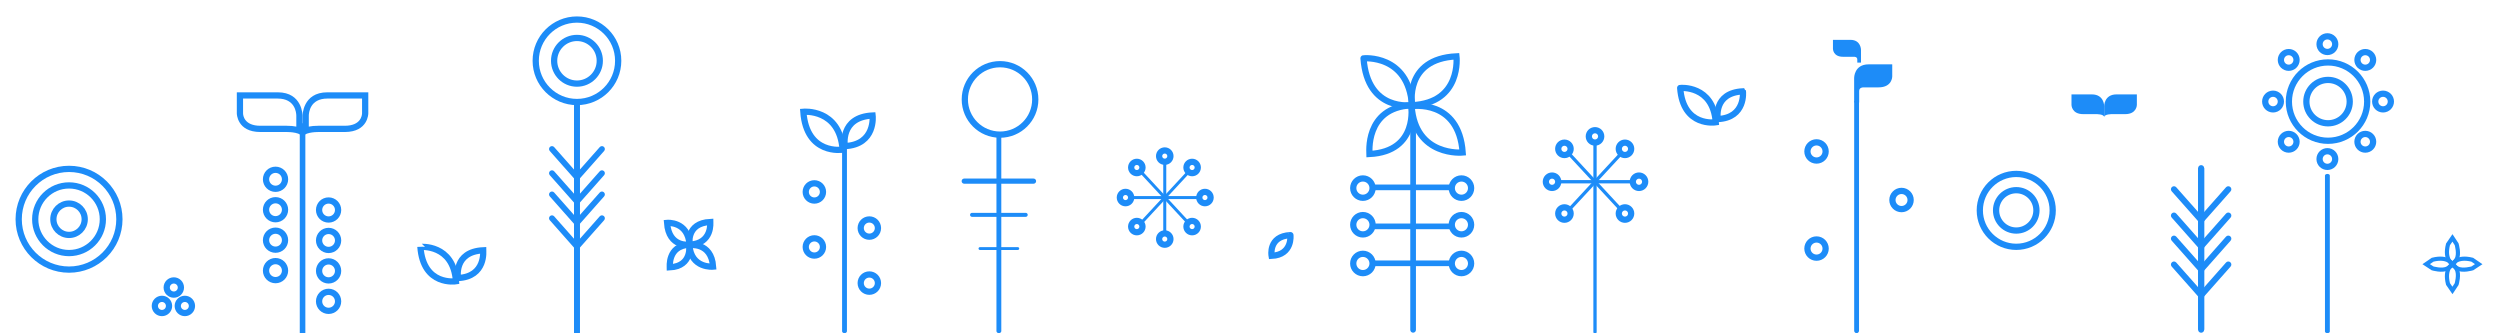 <?xml version="1.0" encoding="utf-8"?>
<svg version="1.1" xmlns="http://www.w3.org/2000/svg" x="0px" y="0px"
	 width="1200px" height="160px">
<path fill="none" stroke="#1d8cf8" stroke-width="3" stroke-miterlimit="10" d="M610.371,122.805c0,0-1.701-9.423,9.025-9.94
	C619.396,112.863,620.52,122.314,610.371,122.805z"/>
<path fill="#1d8cf8" d="M558.359,111.835c0,0.399,0.323,0.724,0.725,0.724l0,0c0.4,0,0.724-0.322,0.724-0.724V78.171
	c0-0.399-0.322-0.724-0.724-0.724l0,0c-0.4,0-0.725,0.324-0.725,0.724V111.835z"/>
<path fill="#1d8cf8" d="M575.011,95.546c0.399,0,0.725-0.325,0.725-0.726l0,0c0-0.398-0.324-0.723-0.725-0.723h-31.854
	c-0.399,0-0.724,0.323-0.724,0.723l0,0c0,0.4,0.323,0.726,0.724,0.726H575.011z"/>
<path fill="#1d8cf8" d="M547.582,106.168c-0.266,0.299-0.238,0.756,0.061,1.021l0,0c0.299,0.266,0.756,0.238,1.021-0.062
	l21.921-23.653c0.266-0.3,0.239-0.757-0.06-1.021l0,0c-0.3-0.267-0.757-0.239-1.021,0.06L547.582,106.168z"/>
<path fill="#1d8cf8" d="M570.585,106.168c0.266,0.299,0.239,0.756-0.06,1.021l0,0c-0.3,0.266-0.756,0.238-1.021-0.062
	l-21.922-23.653c-0.266-0.3-0.238-0.757,0.061-1.021l0,0c0.299-0.267,0.757-0.239,1.021,0.06L570.585,106.168z"/>
<circle fill="none" stroke="#1d8cf8" stroke-width="3" stroke-miterlimit="10" cx="559.084" cy="74.933" r="2.715"/>
<circle fill="none" stroke="#1d8cf8" stroke-width="3" stroke-miterlimit="10" cx="559.084" cy="114.749" r="2.715"/>
<circle fill="none" stroke="#1d8cf8" stroke-width="3" stroke-miterlimit="10" cx="578.37" cy="94.821" r="2.715"/>
<circle fill="none" stroke="#1d8cf8" stroke-width="3" stroke-miterlimit="10" cx="540.247" cy="94.821" r="2.715"/>
<circle fill="none" stroke="#1d8cf8" stroke-width="3" stroke-miterlimit="10" cx="545.677" cy="108.758" r="2.715"/>
<circle fill="none" stroke="#1d8cf8" stroke-width="3" stroke-miterlimit="10" cx="572.217" cy="108.758" r="2.715"/>
<circle fill="none" stroke="#1d8cf8" stroke-width="3" stroke-miterlimit="10" cx="572.217" cy="80.396" r="2.715"/>
<circle fill="none" stroke="#1d8cf8" stroke-width="3" stroke-miterlimit="10" cx="545.677" cy="80.396" r="2.715"/>
<path fill="#1d8cf8" d="M764.814,159.357c0,0.438,0.354,0.793,0.792,0.793l0,0c0.438,0,0.792-0.354,0.792-0.793V69.007
	c0-0.438-0.354-0.793-0.792-0.793l0,0c-0.438,0-0.792,0.355-0.792,0.793V159.357z"/>
<path fill="#1d8cf8" d="M783.043,88.029c0.438,0,0.792-0.355,0.792-0.793l0,0c0-0.438-0.354-0.793-0.792-0.793H748.17
	c-0.438,0-0.792,0.354-0.792,0.793l0,0c0,0.438,0.354,0.793,0.792,0.793H783.043z"/>
<path fill="#1d8cf8" d="M753.016,99.658c-0.291,0.326-0.262,0.828,0.065,1.117l0,0c0.327,0.291,0.827,0.263,1.118-0.064
	l23.998-25.896c0.291-0.328,0.262-0.829-0.064-1.119l0,0c-0.327-0.291-0.828-0.262-1.119,0.066L753.016,99.658z"/>
<path fill="#1d8cf8" d="M778.197,99.658c0.291,0.326,0.262,0.828-0.064,1.117l0,0c-0.327,0.291-0.828,0.263-1.119-0.064
	l-23.998-25.896c-0.291-0.328-0.262-0.829,0.065-1.119l0,0c0.327-0.291,0.828-0.262,1.118,0.066L778.197,99.658z"/>
<circle fill="none" stroke="#1d8cf8" stroke-width="3" stroke-miterlimit="10" cx="765.606" cy="65.463" r="2.972"/>
<circle fill="none" stroke="#1d8cf8" stroke-width="3" stroke-miterlimit="10" cx="786.72" cy="87.236" r="2.972"/>
<circle fill="none" stroke="#1d8cf8" stroke-width="3" stroke-miterlimit="10" cx="744.985" cy="87.236" r="2.972"/>
<circle fill="none" stroke="#1d8cf8" stroke-width="3" stroke-miterlimit="10" cx="750.929" cy="102.493" r="2.972"/>
<circle fill="none" stroke="#1d8cf8" stroke-width="3" stroke-miterlimit="10" cx="779.984" cy="102.493" r="2.972"/>
<circle fill="none" stroke="#1d8cf8" stroke-width="3" stroke-miterlimit="10" cx="779.984" cy="71.443" r="2.972"/>
<circle fill="none" stroke="#1d8cf8" stroke-width="3" stroke-miterlimit="10" cx="750.929" cy="71.443" r="2.972"/>
<path fill="#1d8cf8" d="M676.928,158.328c0,0.754,0.609,1.363,1.363,1.363l0,0c0.754,0,1.363-0.609,1.363-1.363V57.458
	c0-0.752-0.609-1.363-1.363-1.363l0,0c-0.754,0-1.363,0.611-1.363,1.363V158.328z"/>
<path fill="#1d8cf8" d="M696.506,91.301c0.754,0,1.363-0.609,1.363-1.361l0,0c0-0.754-0.609-1.363-1.363-1.363h-36.432
	c-0.754,0-1.363,0.609-1.363,1.363l0,0c0,0.752,0.609,1.361,1.363,1.361H696.506z"/>
<path fill="#1d8cf8" d="M696.506,110.021c0.754,0,1.363-0.609,1.363-1.363l0,0c0-0.754-0.609-1.363-1.363-1.363h-36.432
	c-0.754,0-1.363,0.609-1.363,1.363l0,0c0,0.754,0.609,1.363,1.363,1.363H696.506z"/>
<path fill="#1d8cf8" d="M696.506,127.741c0.754,0,1.363-0.609,1.363-1.362l0,0c0-0.754-0.609-1.363-1.363-1.363h-36.432
	c-0.754,0-1.363,0.609-1.363,1.363l0,0c0,0.753,0.609,1.362,1.363,1.362H696.506z"/>
<circle fill="none" stroke="#1d8cf8" stroke-width="3" stroke-miterlimit="10" cx="654.193" cy="90.293" r="4.645"/>
<circle fill="none" stroke="#1d8cf8" stroke-width="3" stroke-miterlimit="10" cx="654.193" cy="107.882" r="4.646"/>
<circle fill="none" stroke="#1d8cf8" stroke-width="3" stroke-miterlimit="10" cx="654.193" cy="126.469" r="4.645"/>
<circle fill="none" stroke="#1d8cf8" stroke-width="3" stroke-miterlimit="10" cx="701.492" cy="90.293" r="4.645"/>
<circle fill="none" stroke="#1d8cf8" stroke-width="3" stroke-miterlimit="10" cx="701.492" cy="107.882" r="4.644"/>
<circle fill="none" stroke="#1d8cf8" stroke-width="3" stroke-miterlimit="10" cx="701.492" cy="126.469" r="4.644"/>
<path fill="none" stroke="#1d8cf8" stroke-width="3" stroke-miterlimit="10" d="M677.805,50.502c0,0-4.014-22.234,21.297-23.458
	C699.102,27.044,701.751,49.345,677.805,50.502z"/>
<path fill="none" stroke="#1d8cf8" stroke-width="3" stroke-miterlimit="10" d="M677.773,50.456c0,0-21.423,3.454-23.279-22.463
	C654.494,27.993,676.016,25.937,677.773,50.456z"/>
<path fill="none" stroke="#1d8cf8" stroke-width="3" stroke-miterlimit="10" d="M677.365,50.551c0,0,3.768,22.155-19.982,23.375
	C657.383,73.926,654.896,51.703,677.365,50.551z"/>
<path fill="none" stroke="#1d8cf8" stroke-width="3" stroke-miterlimit="10" d="M677.572,50.957c0,0,22.693-3.597,24.516,22.254
	C702.088,73.211,679.295,75.415,677.572,50.957z"/>
<path fill="none" stroke="#1d8cf8" stroke-width="3" stroke-miterlimit="10" d="M824.519,57.157c0,0-2.276-12.615,12.083-13.31
	C836.602,43.848,838.104,56.501,824.519,57.157z"/>
<path fill="none" stroke="#1d8cf8" stroke-width="3" stroke-miterlimit="10" d="M823.567,58.701c0,0-15.717,2.534-17.078-16.479
	C806.489,42.222,822.278,40.713,823.567,58.701z"/>
<path fill="none" stroke="#1d8cf8" stroke-width="3" stroke-miterlimit="10" d="M219.827,133.455c0,0-2.277-12.615,12.083-13.311
	C231.91,120.146,233.413,132.799,219.827,133.455z"/>
<path fill="none" stroke="#1d8cf8" stroke-width="3" stroke-miterlimit="10" d="M218.875,134.999c0,0-15.716,2.534-17.078-16.479
	C201.797,118.52,217.586,117.011,218.875,134.999z"/>
<path fill="#1d8cf8" d="M890.003,158.746c0,0.645,0.522,1.166,1.165,1.166l0,0c0.645,0,1.166-0.521,1.166-1.166V49.182
	c0-0.645-0.521-1.166-1.166-1.166l0,0c-0.643,0-1.165,0.521-1.165,1.166V158.746z"/>
<path fill="#1d8cf8" d="M404.199,158.977c0,0.519,0.521,0.937,1.167,0.937l0,0c0.643,0,1.164-0.418,1.164-0.937V71.069
	c0-0.517-0.521-0.936-1.164-0.936l0,0c-0.646,0-1.167,0.419-1.167,0.936V158.977z"/>
<path fill="#1d8cf8" d="M478.295,158.919c0,0.549,0.521,0.993,1.166,0.993l0,0c0.643,0,1.164-0.444,1.164-0.993V65.62
	c0-0.549-0.521-0.993-1.164-0.993l0,0c-0.645,0-1.166,0.444-1.166,0.993V158.919z"/>
<path fill="#1d8cf8" d="M1115.984,159.115c0,0.439,0.521,0.797,1.166,0.797l0,0c0.644,0,1.165-0.355,1.165-0.797V84.279
	c0-0.44-0.521-0.797-1.165-0.797l0,0c-0.646,0-1.166,0.355-1.166,0.797V159.115z"/>
<circle fill="none" stroke="#1d8cf8" stroke-width="3" stroke-miterlimit="10" cx="871.936" cy="72.691" r="4.371"/>
<circle fill="none" stroke="#1d8cf8" stroke-width="3" stroke-miterlimit="10" cx="871.936" cy="119.314" r="4.371"/>
<circle fill="none" stroke="#1d8cf8" stroke-width="3" stroke-miterlimit="10" cx="912.732" cy="96.003" r="4.371"/>
<path fill="#1d8cf8" d="M889.988,49.182V37.374c0,0,0-6.483,6.899-6.483c6.04,0,11.388,0,11.388,0v5.867c0,0,0,5.178-6.556,5.178
	c-3.969,0-7.246,0-7.246,0s-2.071-0.087-2.071,1.724c0,1.641,0,5.522,0,5.522H889.988z"/>
<path fill="#1d8cf8" d="M893.278,30.047v-6.148c0,0,0-4.77-5.077-4.77c-4.445,0-8.381,0-8.381,0v4.318c0,0,0,3.809,4.826,3.809
	c2.918,0,5.331,0,5.331,0s1.523-0.063,1.523,1.269c0,1.206,0,1.522,0,1.522H893.278z"/>
<path fill="none" stroke="#1d8cf8" stroke-width="3" stroke-miterlimit="10" d="M967.801,118.471
	c-9.66,0-17.494-7.832-17.494-17.494s7.834-17.494,17.494-17.494c9.663,0,17.496,7.832,17.496,17.494
	S977.464,118.471,967.801,118.471"/>
<path fill="none" stroke="#1d8cf8" stroke-width="3" stroke-miterlimit="10" d="M967.801,110.663c-5.35,0-9.686-4.337-9.686-9.687
	c0-5.352,4.336-9.688,9.686-9.688c5.352,0,9.688,4.337,9.688,9.688C977.488,106.326,973.151,110.663,967.801,110.663"/>
<path fill="#1d8cf8" d="M1010.004,56.265c0-1.554,3.85-1.479,3.85-1.479s2.812,0,6.217,0c5.624,0,5.624-4.441,5.624-4.441V45.31
	c0,0-4.587,0-9.771,0c-5.92,0-5.92,5.562-5.92,5.562V56.265L1010.004,56.265z"/>
<path fill="#1d8cf8" d="M1010.004,56.265c0-1.554-3.849-1.479-3.849-1.479s-2.812,0-6.218,0c-5.623,0-5.623-4.441-5.623-4.441V45.31
	c0,0,4.587,0,9.77,0c5.92,0,5.92,5.562,5.92,5.562V56.265z"/>
<path fill="none" stroke="#1d8cf8" stroke-width="1.5" stroke-miterlimit="10" d="M1055.836,158.253
	c0,0.394,0.318,0.712,0.711,0.712l0,0c0.395,0,0.712-0.318,0.712-0.712V80.718c0-0.393-0.317-0.711-0.712-0.711l0,0
	c-0.393,0-0.711,0.318-0.711,0.711V158.253z"/>
<line fill="none" stroke="#1d8cf8" stroke-width="1.5" stroke-miterlimit="10" x1="1055.836" y1="80.718" x2="1055.836" y2="158.253"/>
<line fill="none" stroke="#1d8cf8" stroke-width="1.5" stroke-miterlimit="10" x1="1057.259" y1="158.253" x2="1057.259" y2="80.718"/>
<path fill="none" stroke="#1d8cf8" stroke-width="1.5" stroke-miterlimit="10" d="M1056.016,105.126
	c-0.261,0.293-0.233,0.743,0.061,1.003l0,0c0.293,0.262,0.742,0.235,1.004-0.059l13.043-14.745c0.261-0.294,0.234-0.744-0.061-1.005
	l0,0c-0.293-0.262-0.742-0.234-1.004,0.059L1056.016,105.126z"/>
<path fill="none" stroke="#1d8cf8" stroke-width="1.5" stroke-miterlimit="10" d="M1057.079,105.126
	c0.261,0.294,0.233,0.743-0.061,1.004l0,0c-0.293,0.261-0.741,0.235-1.004-0.06l-13.043-14.745
	c-0.261-0.294-0.233-0.743,0.061-1.005l0,0c0.293-0.262,0.743-0.234,1.004,0.06L1057.079,105.126z"/>
<path fill="none" stroke="#1d8cf8" stroke-width="1.5" stroke-miterlimit="10" d="M1056.016,117.745
	c-0.261,0.294-0.233,0.744,0.061,1.004l0,0c0.293,0.262,0.742,0.235,1.004-0.06l13.043-14.746c0.261-0.293,0.234-0.742-0.061-1.004
	l0,0c-0.293-0.26-0.742-0.234-1.004,0.061L1056.016,117.745z"/>
<path fill="none" stroke="#1d8cf8" stroke-width="1.5" stroke-miterlimit="10" d="M1057.079,117.745
	c0.261,0.294,0.233,0.744-0.061,1.004l0,0c-0.293,0.262-0.741,0.235-1.004-0.058l-13.043-14.748
	c-0.261-0.293-0.233-0.742,0.061-1.002l0,0c0.293-0.262,0.743-0.235,1.004,0.059L1057.079,117.745z"/>
<path fill="none" stroke="#1d8cf8" stroke-width="1.5" stroke-miterlimit="10" d="M1056.016,128.822
	c-0.261,0.293-0.233,0.742,0.061,1.004l0,0c0.293,0.26,0.742,0.234,1.004-0.061l13.043-14.744c0.261-0.295,0.234-0.744-0.061-1.004
	l0,0c-0.293-0.263-0.742-0.235-1.004,0.059L1056.016,128.822z"/>
<path fill="none" stroke="#1d8cf8" stroke-width="1.5" stroke-miterlimit="10" d="M1057.079,128.822
	c0.261,0.294,0.233,0.742-0.061,1.004l0,0c-0.293,0.262-0.741,0.234-1.004-0.061l-13.043-14.744
	c-0.261-0.295-0.233-0.744,0.061-1.004l0,0c0.293-0.263,0.743-0.235,1.004,0.059L1057.079,128.822z"/>
<path fill="none" stroke="#1d8cf8" stroke-width="1.5" stroke-miterlimit="10" d="M1056.016,141.248
	c-0.261,0.293-0.233,0.743,0.061,1.005l0,0c0.293,0.261,0.742,0.233,1.004-0.062l13.043-14.743c0.261-0.296,0.234-0.745-0.061-1.005
	l0,0c-0.293-0.262-0.742-0.234-1.004,0.059L1056.016,141.248z"/>
<path fill="none" stroke="#1d8cf8" stroke-width="1.5" stroke-miterlimit="10" d="M1057.079,141.248
	c0.261,0.295,0.233,0.743-0.061,1.005l0,0c-0.293,0.261-0.741,0.233-1.004-0.062l-13.043-14.743
	c-0.261-0.296-0.233-0.743,0.061-1.005l0,0c0.293-0.262,0.743-0.234,1.004,0.06L1057.079,141.248z"/>
<path fill="none" stroke="#1d8cf8" stroke-width="3" stroke-miterlimit="10" d="M1117.46,67.569c-10.382,0-18.799-8.417-18.799-18.8
	c0-10.383,8.417-18.799,18.799-18.799c10.384,0,18.801,8.416,18.801,18.799C1136.261,59.152,1127.844,67.569,1117.46,67.569"/>
<path fill="none" stroke="#1d8cf8" stroke-width="3" stroke-miterlimit="10" d="M1117.46,59.18c-5.749,0-10.409-4.66-10.409-10.41
	c0-5.749,4.66-10.41,10.409-10.41c5.75,0,10.41,4.661,10.41,10.41C1127.87,54.52,1123.21,59.18,1117.46,59.18"/>
<circle fill="none" stroke="#1d8cf8" stroke-width="3" stroke-miterlimit="10" cx="1117.149" cy="21.197" r="3.76"/>
<circle fill="none" stroke="#1d8cf8" stroke-width="3" stroke-miterlimit="10" cx="1117.149" cy="76.343" r="3.76"/>
<circle fill="none" stroke="#1d8cf8" stroke-width="3" stroke-miterlimit="10" cx="1143.86" cy="48.742" r="3.76"/>
<circle fill="none" stroke="#1d8cf8" stroke-width="3" stroke-miterlimit="10" cx="1091.062" cy="48.742" r="3.76"/>
<circle fill="none" stroke="#1d8cf8" stroke-width="3" stroke-miterlimit="10" cx="1098.581" cy="68.044" r="3.76"/>
<circle fill="none" stroke="#1d8cf8" stroke-width="3" stroke-miterlimit="10" cx="1135.338" cy="68.044" r="3.76"/>
<circle fill="none" stroke="#1d8cf8" stroke-width="3" stroke-miterlimit="10" cx="1135.338" cy="28.764" r="3.76"/>
<circle fill="none" stroke="#1d8cf8" stroke-width="3" stroke-miterlimit="10" cx="1098.581" cy="28.764" r="3.76"/>
<path fill="none" stroke="#1d8cf8" stroke-width="2" stroke-miterlimit="10" d="M1164.562,126.798l3.043,2.007
	c0,0,4.729,1.418,7.192,0s2.375-1.947,2.375-1.947s-1.935-4.088-9.502-2.194L1164.562,126.798z"/>
<path fill="none" stroke="#1d8cf8" stroke-width="2" stroke-miterlimit="10" d="M1189.786,126.798l-3.043,2.007
	c0,0-4.729,1.418-7.193,0c-2.463-1.418-2.375-1.947-2.375-1.947s1.936-4.088,9.504-2.194L1189.786,126.798z"/>
<path fill="none" stroke="#1d8cf8" stroke-width="2" stroke-miterlimit="10" d="M1177.175,139.411l2.007-3.044
	c0,0,1.418-4.729,0-7.193c-1.419-2.463-1.948-2.374-1.948-2.374s-4.089,1.935-2.194,9.505L1177.175,139.411z"/>
<path fill="none" stroke="#1d8cf8" stroke-width="2" stroke-miterlimit="10" d="M1177.175,114.188l2.007,3.043
	c0,0,1.418,4.729,0,7.193c-1.419,2.463-1.948,2.374-1.948,2.374s-4.089-1.935-2.194-9.501L1177.175,114.188z"/>
<circle fill="none" stroke="#1d8cf8" stroke-width="3" stroke-miterlimit="10" cx="83.429" cy="138.011" r="3.407"/>
<circle fill="none" stroke="#1d8cf8" stroke-width="3" stroke-miterlimit="10" cx="77.731" cy="146.854" r="3.407"/>
<circle fill="none" stroke="#1d8cf8" stroke-width="3" stroke-miterlimit="10" cx="88.731" cy="146.854" r="3.407"/>
<path fill="#1d8cf8" d="M143.887,159.66c0,0.74,0.599,1.34,1.34,1.34l0,0c0.74,0,1.341-0.6,1.341-1.34V60.471
	c0-0.739-0.601-1.34-1.341-1.34l0,0c-0.741,0-1.34,0.601-1.34,1.34V159.66z"/>
<circle fill="none" stroke="#1d8cf8" stroke-width="3" stroke-miterlimit="10" cx="132.254" cy="86.057" r="4.567"/>
<circle fill="none" stroke="#1d8cf8" stroke-width="3" stroke-miterlimit="10" cx="132.254" cy="100.671" r="4.567"/>
<circle fill="none" stroke="#1d8cf8" stroke-width="3" stroke-miterlimit="10" cx="132.254" cy="115.285" r="4.567"/>
<circle fill="none" stroke="#1d8cf8" stroke-width="3" stroke-miterlimit="10" cx="132.254" cy="129.898" r="4.567"/>
<circle fill="none" stroke="#1d8cf8" stroke-width="3" stroke-miterlimit="10" cx="157.721" cy="100.801" r="4.567"/>
<circle fill="none" stroke="#1d8cf8" stroke-width="3" stroke-miterlimit="10" cx="157.721" cy="115.415" r="4.567"/>
<circle fill="none" stroke="#1d8cf8" stroke-width="3" stroke-miterlimit="10" cx="157.721" cy="130.029" r="4.567"/>
<circle fill="none" stroke="#1d8cf8" stroke-width="3" stroke-miterlimit="10" cx="157.721" cy="144.643" r="4.567"/>
<g>
	<path fill="#1d8cf8" d="M173.784,47.31v7.086c-0.026,0.997-0.551,5.97-8.31,5.97h-12.505l0,0l-0.163-0.001
		c-1.818,0-3.327,0.151-4.58,0.409v-5.257c0.019-1.371,0.539-8.208,8.906-8.208L173.784,47.31 M176.784,44.31c0,0-9.225,0-19.65,0
		c-11.906,0-11.906,11.188-11.906,11.188v10.847c0-2.855,6.464-2.979,7.58-2.979c0.105,0,0.163,0.001,0.163,0.001s5.657,0,12.505,0
		c11.31,0,11.31-8.933,11.31-8.933V44.31H176.784z"/>
</g>
<g>
	<path fill="#1d8cf8" d="M133.321,47.31c8.367,0,8.887,6.837,8.906,8.188v5.277c-1.251-0.257-2.759-0.409-4.576-0.409l-0.163,0.001
		l0,0h-12.504c-7.764,0-8.289-4.973-8.314-5.933V47.31H133.321 M133.321,44.31c-10.422,0-19.65,0-19.65,0v10.124
		c0,0,0,8.933,11.314,8.933c6.846,0,12.504,0,12.504,0s0.058-0.001,0.163-0.001c1.115,0,7.576,0.123,7.576,2.979V55.497
		C145.227,55.497,145.227,44.31,133.321,44.31L133.321,44.31z"/>
</g>
<path fill="none" stroke="#1d8cf8" stroke-width="1.5" stroke-miterlimit="10" d="M276.284,159.703c0,0.361,0.293,0.654,0.654,0.654
	l0,0c0.361,0,0.654-0.293,0.654-0.654V49.13c0-0.362-0.293-0.654-0.654-0.654l0,0c-0.361,0-0.654,0.292-0.654,0.654V159.703z"/>
<line fill="none" stroke="#1d8cf8" stroke-width="1.5" stroke-miterlimit="10" x1="276.284" y1="49.13" x2="276.284" y2="159.703"/>
<line fill="none" stroke="#1d8cf8" stroke-width="1.5" stroke-miterlimit="10" x1="277.592" y1="159.703" x2="277.592" y2="49.13"/>
<path fill="none" stroke="#1d8cf8" stroke-width="1.5" stroke-miterlimit="10" d="M276.449,84.665
	c-0.24,0.271-0.216,0.685,0.055,0.924l0,0c0.27,0.24,0.684,0.216,0.924-0.055l11.996-13.562c0.24-0.271,0.216-0.684-0.054-0.924l0,0
	c-0.27-0.24-0.684-0.216-0.924,0.055L276.449,84.665z"/>
<path fill="none" stroke="#1d8cf8" stroke-width="1.5" stroke-miterlimit="10" d="M277.427,84.665
	c0.24,0.271,0.216,0.685-0.055,0.924l0,0c-0.27,0.24-0.684,0.216-0.924-0.054l-11.996-13.563c-0.24-0.27-0.216-0.684,0.054-0.924
	l0,0c0.27-0.239,0.684-0.216,0.924,0.056L277.427,84.665z"/>
<path fill="none" stroke="#1d8cf8" stroke-width="1.5" stroke-miterlimit="10" d="M276.449,96.273
	c-0.24,0.27-0.216,0.684,0.055,0.922l0,0c0.27,0.24,0.684,0.217,0.924-0.053l11.996-13.563c0.24-0.271,0.216-0.685-0.054-0.923l0,0
	c-0.27-0.24-0.684-0.217-0.924,0.054L276.449,96.273z"/>
<path fill="none" stroke="#1d8cf8" stroke-width="1.5" stroke-miterlimit="10" d="M277.427,96.273
	c0.24,0.27,0.216,0.684-0.055,0.924l0,0c-0.27,0.238-0.684,0.216-0.924-0.055L264.453,83.58c-0.24-0.271-0.216-0.686,0.054-0.924
	l0,0c0.27-0.24,0.684-0.217,0.924,0.054L277.427,96.273z"/>
<path fill="none" stroke="#1d8cf8" stroke-width="1.5" stroke-miterlimit="10" d="M276.449,106.461
	c-0.24,0.271-0.216,0.684,0.055,0.924l0,0c0.27,0.24,0.684,0.217,0.924-0.055l11.996-13.562c0.24-0.271,0.216-0.685-0.054-0.924l0,0
	c-0.27-0.24-0.684-0.216-0.924,0.055L276.449,106.461z"/>
<path fill="none" stroke="#1d8cf8" stroke-width="1.5" stroke-miterlimit="10" d="M277.427,106.461
	c0.24,0.271,0.216,0.686-0.055,0.924l0,0c-0.27,0.24-0.684,0.217-0.924-0.054l-11.996-13.563c-0.24-0.271-0.216-0.684,0.054-0.924
	l0,0c0.27-0.238,0.684-0.216,0.924,0.055L277.427,106.461z"/>
<path fill="none" stroke="#1d8cf8" stroke-width="1.5" stroke-miterlimit="10" d="M276.449,117.891
	c-0.24,0.271-0.216,0.685,0.055,0.924l0,0c0.27,0.24,0.684,0.217,0.924-0.055l11.996-13.562c0.24-0.271,0.216-0.685-0.054-0.925l0,0
	c-0.27-0.239-0.684-0.215-0.924,0.056L276.449,117.891z"/>
<path fill="none" stroke="#1d8cf8" stroke-width="1.5" stroke-miterlimit="10" d="M277.427,117.891
	c0.24,0.271,0.216,0.686-0.055,0.924l0,0c-0.27,0.24-0.684,0.217-0.924-0.055l-11.996-13.562c-0.24-0.271-0.216-0.685,0.054-0.925
	l0,0c0.27-0.239,0.684-0.215,0.924,0.056L277.427,117.891z"/>
<circle fill="none" stroke="#1d8cf8" stroke-width="3" stroke-miterlimit="10" cx="276.938" cy="29.174" r="19.792"/>
<circle fill="none" stroke="#1d8cf8" stroke-width="3" stroke-miterlimit="10" cx="276.938" cy="29.174" r="10.959"/>
<path fill="none" stroke="#1d8cf8" stroke-width="3" stroke-miterlimit="10" d="M331.011,117.443c0,0-1.863-10.324,9.889-10.895
	C340.9,106.55,342.129,116.906,331.011,117.443z"/>
<path fill="none" stroke="#1d8cf8" stroke-width="3" stroke-miterlimit="10" d="M330.996,117.421c0,0-9.948,1.604-10.81-10.43
	C320.186,106.991,330.18,106.035,330.996,117.421z"/>
<path fill="none" stroke="#1d8cf8" stroke-width="3" stroke-miterlimit="10" d="M330.807,117.466c0,0,1.749,10.288-9.28,10.854
	C321.527,128.32,320.373,118.001,330.807,117.466z"/>
<path fill="none" stroke="#1d8cf8" stroke-width="3" stroke-miterlimit="10" d="M330.903,117.654c0,0,10.538-1.672,11.384,10.334
	C342.287,127.988,331.703,129.012,330.903,117.654z"/>
<circle fill="none" stroke="#1d8cf8" stroke-width="3" stroke-miterlimit="10" cx="390.893" cy="92.129" r="4.141"/>
<circle fill="none" stroke="#1d8cf8" stroke-width="3" stroke-miterlimit="10" cx="390.893" cy="118.539" r="4.141"/>
<circle fill="none" stroke="#1d8cf8" stroke-width="3" stroke-miterlimit="10" cx="417.279" cy="109.475" r="4.141"/>
<circle fill="none" stroke="#1d8cf8" stroke-width="3" stroke-miterlimit="10" cx="417.279" cy="135.885" r="4.141"/>
<path fill="none" stroke="#1d8cf8" stroke-width="3" stroke-miterlimit="10" d="M405.51,70.134c0,0-2.513-13.929,13.342-14.696
	C418.852,55.438,420.512,69.409,405.51,70.134z"/>
<path fill="none" stroke="#1d8cf8" stroke-width="3" stroke-miterlimit="10" d="M404.46,71.837c0,0-17.353,2.8-18.856-18.194
	C385.604,53.643,403.037,51.976,404.46,71.837z"/>
<circle fill="none" stroke="#1d8cf8" stroke-width="3" stroke-miterlimit="10" cx="480.021" cy="47.722" r="16.907"/>
<path fill="#1d8cf8" d="M496.094,88.191c0.688,0,1.244-0.557,1.244-1.244l0,0c0-0.688-0.557-1.244-1.244-1.244h-33.266
	c-0.689,0-1.246,0.557-1.246,1.244l0,0c0,0.688,0.557,1.244,1.246,1.244H496.094z"/>
<path fill="#1d8cf8" d="M492.34,104.091c0.533,0,0.963-0.431,0.963-0.963l0,0c0-0.534-0.43-0.965-0.963-0.965h-25.76
	c-0.531,0-0.963,0.431-0.963,0.965l0,0c0,0.532,0.432,0.963,0.963,0.963H492.34z"/>
<path fill="#1d8cf8" d="M488.547,119.986c0.375,0,0.68-0.305,0.68-0.68l0,0c0-0.375-0.305-0.681-0.68-0.681h-18.172
	c-0.375,0-0.68,0.306-0.68,0.681l0,0c0,0.375,0.305,0.68,0.68,0.68H488.547z"/>
<circle fill="none" stroke="#1d8cf8" stroke-width="3" stroke-miterlimit="10" cx="33.141" cy="105.238" r="24.172"/>
<circle fill="none" stroke="#1d8cf8" stroke-width="3" stroke-miterlimit="10" cx="33.141" cy="105.238" r="16.236"/>
<circle fill="none" stroke="#1d8cf8" stroke-width="3" stroke-miterlimit="10" cx="33.14" cy="105.238" r="7.524"/>
</svg>
